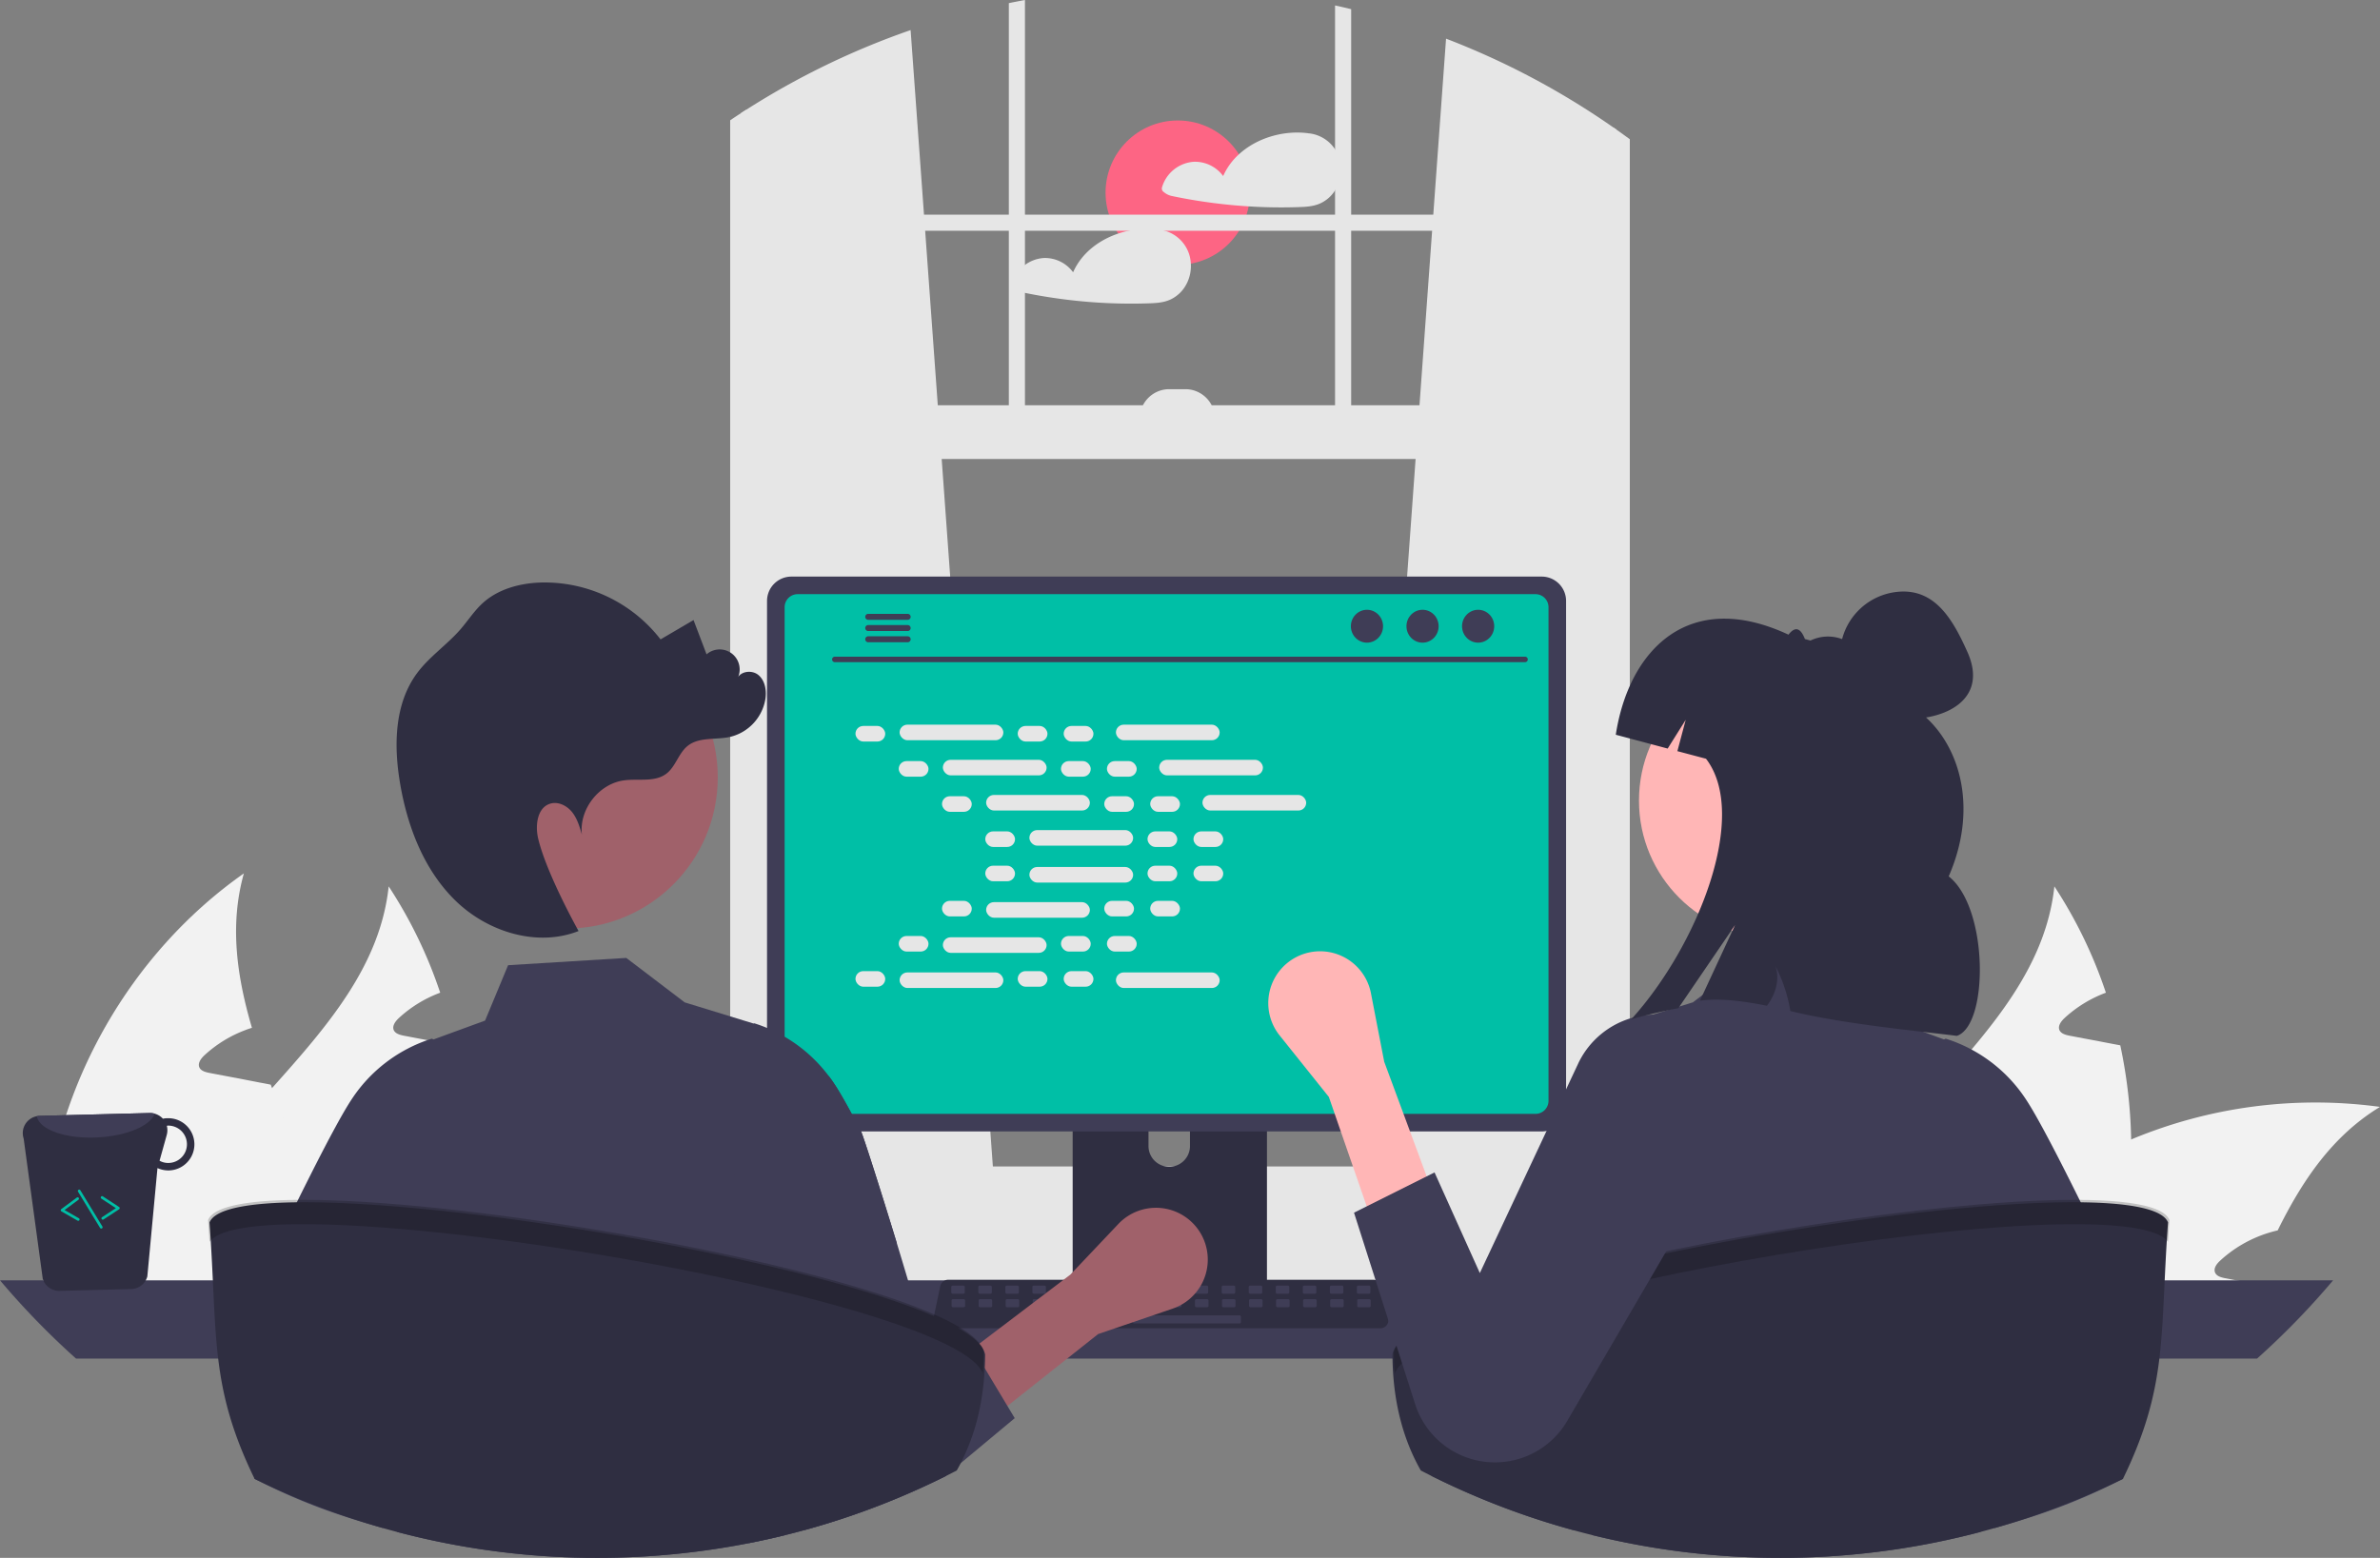 <svg xmlns="http://www.w3.org/2000/svg" data-name="Layer 1" width="880.16" height="576.272"><rect width="100%" height="100%" fill="#808080" stroke="none"/><circle cx="435.555" cy="71.266" r="26.701" fill="#fd6584"/><path d="M495.313 58.623a13.235 13.235 0 00-11.17-9.29 1.08 1.08 0 00-.18 0 1.418 1.418 0 00-.22-.05c-8.94-1.16-18.88 1.66-25.57 7.8a23.958 23.958 0 00-5.83 8.04 12.917 12.917 0 00-10.83-5.28 13.184 13.184 0 00-11.8 9.51 1.526 1.526 0 00.69 1.69 6.673 6.673 0 002.79 1.42c2.21.47 4.44.9 6.67 1.29q6.54 1.14 13.15 1.85 4.365.465 8.75.74c6.04.38 12.11.47 18.16.28 3-.1 5.88-.2 8.62-1.52a12.798 12.798 0 004.95-4.31 14.548 14.548 0 001.82-12.17zm-54.93 38.9a13.652 13.652 0 00-.56-3.3 13.26 13.26 0 00-11.18-9.29.965.965 0 00-.17 0 1.887 1.887 0 00-.23-.05 33.194 33.194 0 00-14.69 1.51c-7.26 2.43-13.63 7.33-16.7 14.33a12.922 12.922 0 00-10.84-5.28 13.183 13.183 0 00-11.8 9.51 1.555 1.555 0 00.69 1.69 6.733 6.733 0 002.79 1.42c2.22.47 4.44.9 6.68 1.29q6.54 1.14 13.14 1.85a195.164 195.164 0 0026.92 1.02c2.99-.1 5.88-.2 8.62-1.52a12.77 12.77 0 004.94-4.31 14.265 14.265 0 002.39-8.87z" fill="#e6e6e6"/><path d="M788.132 421.512a171.855 171.855 0 01-7.442 53.772c-.186.633-.41 1.265-.633 1.898H670.502a98.322 98.322 0 017.406-22.328c9.117-19.35 24.002-35.91 38.701-52.358 20.244-22.663 40.004-45.14 43.13-74.612a169.258 169.258 0 0119.053 39.334 46.231 46.231 0 00-15.294 9.377c-1.229 1.154-2.531 2.829-1.898 4.429.595 1.34 2.232 1.786 3.684 2.084 3.498.67 6.996 1.34 10.494 1.972 2.753.558 5.544 1.08 8.335 1.6a182.729 182.729 0 014.02 34.832z" fill="#f2f2f2"/><path d="M880.16 409.455c-17.565 10.68-28.728 27.202-37.845 45.697a46.743 46.743 0 00-21.25 11.164c-1.264 1.154-2.567 2.828-1.897 4.428.558 1.34 2.233 1.787 3.684 2.084 3.46.67 6.996 1.34 10.457 1.973-.335.781-.67 1.6-1.005 2.381H716.2a164.174 164.174 0 0117.453-19.946c1.376-1.377 2.79-2.68 4.242-4.019a173.653 173.653 0 0150.238-31.705 176.734 176.734 0 0192.027-12.057z" fill="#f2f2f2"/><path d="M735.55 477.182H632.174a167.932 167.932 0 01.149-24.858c4.13-51.094 31.928-99.768 73.867-129.24-5.358 19.09-2.605 38.068 2.977 57.121-.78.26-1.562.484-2.27.782a46.236 46.236 0 00-15.294 9.377c-1.228 1.154-2.53 2.829-1.898 4.429.558 1.34 2.233 1.786 3.684 2.084 3.498.67 6.996 1.34 10.457 1.972 2.791.558 5.582 1.08 8.373 1.637 1.302.224 2.605.484 3.907.744.186.447.298.856.484 1.266 6.55 18.048 13.694 36.245 17.044 54.74a127.778 127.778 0 011.711 14.03c.112 1.972.187 3.944.187 5.916zm-563.417-55.67a171.855 171.855 0 01-7.443 53.772c-.186.633-.41 1.265-.633 1.898H54.502a98.322 98.322 0 017.406-22.328c9.117-19.35 24.002-35.91 38.701-52.358 20.244-22.663 40.004-45.14 43.13-74.612a169.258 169.258 0 0119.053 39.334 46.231 46.231 0 00-15.294 9.377c-1.229 1.154-2.531 2.829-1.898 4.429.595 1.34 2.232 1.786 3.684 2.084 3.498.67 6.996 1.34 10.494 1.972 2.753.558 5.544 1.08 8.335 1.6a182.729 182.729 0 014.02 34.832z" fill="#f2f2f2"/><path d="M264.16 409.455c-17.565 10.68-28.728 27.202-37.845 45.697a46.743 46.743 0 00-21.25 11.164c-1.264 1.154-2.567 2.828-1.897 4.428.558 1.34 2.233 1.787 3.684 2.084 3.46.67 6.996 1.34 10.457 1.973-.335.781-.67 1.6-1.005 2.381H100.2a164.174 164.174 0 0117.453-19.946c1.376-1.377 2.79-2.68 4.242-4.019a173.653 173.653 0 0150.237-31.705 176.734 176.734 0 0192.028-12.057z" fill="#f2f2f2"/><path d="M119.55 477.182H16.174a167.932 167.932 0 01.149-24.858c4.13-51.094 31.928-99.768 73.867-129.24-5.358 19.09-2.605 38.068 2.977 57.121-.78.26-1.562.484-2.27.782a46.236 46.236 0 00-15.294 9.377c-1.228 1.154-2.53 2.829-1.898 4.429.558 1.34 2.233 1.786 3.684 2.084 3.498.67 6.996 1.34 10.457 1.972 2.791.558 5.582 1.08 8.373 1.637 1.302.224 2.605.484 3.907.744.186.447.298.856.484 1.266 6.55 18.048 13.694 36.245 17.044 54.74a127.778 127.778 0 011.711 14.03c.112 1.972.187 3.944.187 5.916z" fill="#f2f2f2"/><path d="M504.41 433.78l92.37 8.2.99.09V47.93l-.99-.69a288.323 288.323 0 00-62.01-32.94l-4.72 65.1-.43 5.96-4.67 64.56-1.44 19.86-18.93 261.7zM275.98 40.59c-.66.42-1.32.84-1.98 1.28v400.2l1.98-.18 91.37-8.11-.17-2.3-18.93-261.7-1.44-19.86-4.67-64.56-.43-5.96-4.95-68.27a287.687 287.687 0 00-60.78 29.46z" fill="#e6e6e6"/><path d="M274 41.87c-1.33.86-2.66 1.74-3.97 2.63v403.03c0 10.07 5.97 18.51 13.95 20.66a15.249 15.249 0 004 .53h296.8a15.118 15.118 0 003.99-.53 17.06 17.06 0 007.78-4.66 22.919 22.919 0 006.18-16V51.51c-1.64-1.21-3.29-2.41-4.96-3.58l-.99-.69v400.29a16.108 16.108 0 01-.46 3.85c-1.41 5.95-6.06 10.31-11.54 10.31h-296.8c-6.62 0-12-6.35-12-14.16V40.59c-.66.42-1.32.84-1.98 1.28z" fill="#e6e6e6"/><path fill="#e6e6e6" d="M273.003 79.404h326.752v5.959H273.003z"/><path d="M499.68 3.39c-1.98-.49-3.96-.95-5.96-1.38v161.81h5.96zM379.04 0c-1.99.37-3.98.75-5.96 1.16v162.66h5.96zm-170.1 458.29a26.711 26.711 0 001.93 9.98 25.54 25.54 0 001.75 3.56 27.096 27.096 0 003.02 4.18 26.76 26.76 0 0020.12 9.11h391.31a26.82 26.82 0 000-53.64H235.76a26.846 26.846 0 00-26.82 26.81z" fill="#e6e6e6"/><path fill="#e6e6e6" d="M597.768 169.782H273.002V149.92h324.766z"/><path d="M449.29 154.885h-27.81a10.925 10.925 0 0110.925-10.925h5.959a10.925 10.925 0 0110.925 10.925z" fill="#e6e6e6"/><path d="M0 473.61a289.004 289.004 0 0028.12 28.95H834.7a289.004 289.004 0 0028.12-28.95z" fill="#3f3d56"/><path d="M396.69 376.8v102.56h71.85V376.8a3.448 3.448 0 00-2.43-3.3 3.175 3.175 0 00-1.03-.16h-64.92a3.463 3.463 0 00-3.47 3.46zm28.04 35.24a7.67 7.67 0 0115.34 0v11.9a7.67 7.67 0 01-15.34 0z" fill="#2f2e41"/><path d="M396.47 476.08v9.89a1.946 1.946 0 001.93 1.94h68.43a1.94 1.94 0 001.93-1.94v-9.89zm-112.81-253.8v187.26a9.007 9.007 0 009 9h277.5a9.007 9.007 0 009-9V222.28a9.011 9.011 0 00-9-8.99h-277.5a9.012 9.012 0 00-9 8.99z" fill="#3f3d56"/><path d="M290.17 224.61v182.62a4.818 4.818 0 004.81 4.81h272.87a4.818 4.818 0 004.81-4.81V224.61a4.82 4.82 0 00-4.81-4.82H294.98a4.82 4.82 0 00-4.81 4.82z" fill="#00bfa6"/><path d="M345.81 490.24a2.948 2.948 0 002.32 1.11h162.34a2.987 2.987 0 002.92-3.6l-2.52-11.97a2.993 2.993 0 00-1.86-2.17 2.895 2.895 0 00-1.06-.2H350.64a2.894 2.894 0 00-1.06.2 2.992 2.992 0 00-1.86 2.17l-2.52 11.97a2.985 2.985 0 00.61 2.49z" fill="#2f2e41"/><rect x="661.717" y="637.43" width="5" height="3" rx=".488" transform="rotate(-180 584.257 557.998)" fill="#3f3d56"/><rect x="651.717" y="637.43" width="5" height="3" rx=".488" transform="rotate(-180 574.257 557.998)" fill="#3f3d56"/><rect x="641.717" y="637.43" width="5" height="3" rx=".488" transform="rotate(-180 564.257 557.998)" fill="#3f3d56"/><rect x="631.717" y="637.43" width="5" height="3" rx=".488" transform="rotate(-180 554.257 557.998)" fill="#3f3d56"/><rect x="621.717" y="637.43" width="5" height="3" rx=".488" transform="rotate(-180 544.257 557.998)" fill="#3f3d56"/><rect x="611.717" y="637.43" width="5" height="3" rx=".488" transform="rotate(-180 534.257 557.998)" fill="#3f3d56"/><rect x="601.717" y="637.43" width="5" height="3" rx=".488" transform="rotate(-180 524.257 557.998)" fill="#3f3d56"/><rect x="591.717" y="637.43" width="5" height="3" rx=".488" transform="rotate(-180 514.257 557.998)" fill="#3f3d56"/><rect x="581.717" y="637.43" width="5" height="3" rx=".488" transform="rotate(-180 504.257 557.998)" fill="#3f3d56"/><rect x="571.717" y="637.43" width="5" height="3" rx=".488" transform="rotate(-180 494.257 557.998)" fill="#3f3d56"/><rect x="561.717" y="637.43" width="5" height="3" rx=".488" transform="rotate(-180 484.257 557.998)" fill="#3f3d56"/><rect x="551.717" y="637.43" width="5" height="3" rx=".488" transform="rotate(-180 474.257 557.998)" fill="#3f3d56"/><rect x="541.717" y="637.43" width="5" height="3" rx=".488" transform="rotate(-180 464.257 557.998)" fill="#3f3d56"/><rect x="531.717" y="637.43" width="5" height="3" rx=".488" transform="rotate(-180 454.257 557.998)" fill="#3f3d56"/><rect x="521.717" y="637.43" width="5" height="3" rx=".488" transform="rotate(-180 444.257 557.998)" fill="#3f3d56"/><rect x="511.717" y="637.43" width="5" height="3" rx=".488" transform="rotate(-180 434.257 557.998)" fill="#3f3d56"/><rect x="661.835" y="642.43" width="5" height="3" rx=".488" transform="rotate(-180 584.375 562.998)" fill="#3f3d56"/><rect x="651.835" y="642.43" width="5" height="3" rx=".488" transform="rotate(-180 574.375 562.998)" fill="#3f3d56"/><rect x="641.835" y="642.43" width="5" height="3" rx=".488" transform="rotate(-180 564.375 562.998)" fill="#3f3d56"/><rect x="631.835" y="642.43" width="5" height="3" rx=".488" transform="rotate(-180 554.375 562.998)" fill="#3f3d56"/><rect x="621.835" y="642.43" width="5" height="3" rx=".488" transform="rotate(-180 544.375 562.998)" fill="#3f3d56"/><rect x="611.835" y="642.43" width="5" height="3" rx=".488" transform="rotate(-180 534.375 562.998)" fill="#3f3d56"/><rect x="601.835" y="642.43" width="5" height="3" rx=".488" transform="rotate(-180 524.375 562.998)" fill="#3f3d56"/><rect x="591.835" y="642.43" width="5" height="3" rx=".488" transform="rotate(-180 514.375 562.998)" fill="#3f3d56"/><rect x="581.835" y="642.43" width="5" height="3" rx=".488" transform="rotate(-180 504.375 562.998)" fill="#3f3d56"/><rect x="571.835" y="642.43" width="5" height="3" rx=".488" transform="rotate(-180 494.375 562.998)" fill="#3f3d56"/><rect x="561.835" y="642.43" width="5" height="3" rx=".488" transform="rotate(-180 484.375 562.998)" fill="#3f3d56"/><rect x="551.835" y="642.43" width="5" height="3" rx=".488" transform="rotate(-180 474.375 562.998)" fill="#3f3d56"/><rect x="541.835" y="642.43" width="5" height="3" rx=".488" transform="rotate(-180 464.375 562.998)" fill="#3f3d56"/><rect x="531.835" y="642.43" width="5" height="3" rx=".488" transform="rotate(-180 454.375 562.998)" fill="#3f3d56"/><rect x="521.835" y="642.43" width="5" height="3" rx=".488" transform="rotate(-180 444.375 562.998)" fill="#3f3d56"/><rect x="511.835" y="642.43" width="5" height="3" rx=".488" transform="rotate(-180 434.375 562.998)" fill="#3f3d56"/><rect x="578.835" y="648.43" width="40" height="3" rx=".488" transform="rotate(-180 518.875 568.998)" fill="#3f3d56"/><path d="M308.692 244.947h255.323a1.016 1.016 0 000-2.031H308.692a1.016 1.016 0 000 2.03z" fill="#3f3d56"/><ellipse cx="546.635" cy="231.649" rx="5.95" ry="6.083" fill="#3f3d56"/><ellipse cx="526.079" cy="231.649" rx="5.95" ry="6.083" fill="#3f3d56"/><ellipse cx="505.523" cy="231.649" rx="5.95" ry="6.083" fill="#3f3d56"/><path d="M319.98 228.18a1.095 1.095 0 001.09 1.1h14.6a1.105 1.105 0 000-2.21h-14.6a1.103 1.103 0 00-1.09 1.11zm0 4.15a1.095 1.095 0 001.09 1.1h14.6a1.105 1.105 0 000-2.21h-14.6a1.103 1.103 0 00-1.09 1.11zm0 4.14a1.103 1.103 0 001.09 1.11h14.6a1.105 1.105 0 000-2.21h-14.6a1.095 1.095 0 00-1.09 1.1z" fill="#3f3d56"/><rect x="316.366" y="268.543" width="11.006" height="5.76" rx="2.88" fill="#e6e6e6"/><rect x="376.366" y="268.543" width="11.006" height="5.76" rx="2.88" fill="#e6e6e6"/><rect x="393.366" y="268.543" width="11.006" height="5.76" rx="2.88" fill="#e6e6e6"/><rect x="332.686" y="268.063" width="38.366" height="5.76" rx="2.88" fill="#e6e6e6"/><rect x="412.686" y="268.063" width="38.366" height="5.76" rx="2.88" fill="#e6e6e6"/><rect x="332.366" y="281.543" width="11.006" height="5.76" rx="2.88" fill="#e6e6e6"/><rect x="392.366" y="281.543" width="11.006" height="5.76" rx="2.88" fill="#e6e6e6"/><rect x="409.366" y="281.543" width="11.006" height="5.76" rx="2.88" fill="#e6e6e6"/><rect x="348.686" y="281.063" width="38.366" height="5.76" rx="2.88" fill="#e6e6e6"/><rect x="428.686" y="281.063" width="38.366" height="5.76" rx="2.88" fill="#e6e6e6"/><rect x="348.366" y="294.543" width="11.006" height="5.76" rx="2.88" fill="#e6e6e6"/><rect x="408.366" y="294.543" width="11.006" height="5.76" rx="2.88" fill="#e6e6e6"/><rect x="425.366" y="294.543" width="11.006" height="5.76" rx="2.88" fill="#e6e6e6"/><rect x="364.686" y="294.063" width="38.366" height="5.76" rx="2.88" fill="#e6e6e6"/><rect x="444.686" y="294.063" width="38.366" height="5.76" rx="2.88" fill="#e6e6e6"/><rect x="364.366" y="307.543" width="11.006" height="5.76" rx="2.88" fill="#e6e6e6"/><rect x="424.366" y="307.543" width="11.006" height="5.76" rx="2.88" fill="#e6e6e6"/><rect x="441.366" y="307.543" width="11.006" height="5.76" rx="2.88" fill="#e6e6e6"/><rect x="380.686" y="307.063" width="38.366" height="5.76" rx="2.88" fill="#e6e6e6"/><rect x="376.366" y="359.237" width="11.006" height="5.76" rx="2.88" fill="#e6e6e6"/><rect x="393.366" y="359.237" width="11.006" height="5.76" rx="2.88" fill="#e6e6e6"/><rect x="412.686" y="359.717" width="38.366" height="5.76" rx="2.88" fill="#e6e6e6"/><rect x="316.366" y="359.237" width="11.006" height="5.76" rx="2.88" fill="#e6e6e6"/><rect x="332.686" y="359.717" width="38.366" height="5.76" rx="2.88" fill="#e6e6e6"/><rect x="332.366" y="346.237" width="11.006" height="5.76" rx="2.88" fill="#e6e6e6"/><rect x="392.366" y="346.237" width="11.006" height="5.76" rx="2.88" fill="#e6e6e6"/><rect x="409.366" y="346.237" width="11.006" height="5.76" rx="2.88" fill="#e6e6e6"/><rect x="348.686" y="346.717" width="38.366" height="5.76" rx="2.88" fill="#e6e6e6"/><rect x="348.366" y="333.237" width="11.006" height="5.76" rx="2.88" fill="#e6e6e6"/><rect x="408.366" y="333.237" width="11.006" height="5.76" rx="2.88" fill="#e6e6e6"/><rect x="425.366" y="333.237" width="11.006" height="5.76" rx="2.88" fill="#e6e6e6"/><rect x="364.686" y="333.717" width="38.366" height="5.76" rx="2.88" fill="#e6e6e6"/><rect x="364.366" y="320.237" width="11.006" height="5.76" rx="2.88" fill="#e6e6e6"/><rect x="424.366" y="320.237" width="11.006" height="5.76" rx="2.88" fill="#e6e6e6"/><rect x="441.366" y="320.237" width="11.006" height="5.76" rx="2.88" fill="#e6e6e6"/><rect x="380.686" y="320.717" width="38.366" height="5.76" rx="2.88" fill="#e6e6e6"/><path d="M349.912 545.952c-.22.11-.44.22-.66.32q-2.085 1.035-4.2 2.04-6.33 3.015-12.82 5.73a285.483 285.483 0 01-34.97 12.03c-2-12.47-3.94-41.88-5.8-63.51-.35-4.07-.7-7.86-1.05-11.21a97.155 97.155 0 00-1.89-13.08 4.36 4.36 0 00-.39-.97c.19 1.73.39 6.89.58 14.05.1 3.35.19 7.14.29 11.21.47 20.82.96 49.15 1.45 65.28-1.39.34-2.79.68-4.19 1-.88.21-1.77.41-2.66.6-1.08.24-2.16.48-3.24.7q-1.695.36-3.39.69a290.072 290.072 0 01-56.06 5.44c-1.25 0-2.49-.01-3.74-.02-.38 0-.76-.01-1.15-.02-1.1-.02-2.24-.04-3.4-.07a288.591 288.591 0 01-65.84-9.49l.87-64.11.15-11.21.06-4.25a15.182 15.182 0 00-.88 4.25c-.35 2.73-.71 6.6-1.07 11.21-1.37 17.76-2.78 46.41-4.24 62.71-17.29-4.92-29.93-9.41-45.73-17.31-.61-.3-1.23-.61-1.84-.92.11-.77.23-1.54.34-2.33 1.79-12.44-.32-28.63 1.66-42.15 1.51-10.43 3.07-20.45 4.64-28.95 1.9-10.23 3.83-18.27 5.74-22.18 2.2-4.51 4.4-8.95 6.53-13.2l2.71-5.39c.48-.95.96-1.89 1.43-2.81 2.14-4.19 4.16-8.06 6.01-11.49 1.3-2.41 2.5-4.59 3.6-6.5 1.29-2.25 2.43-4.11 3.37-5.52a55.306 55.306 0 0129.28-22.21l.3-.08.29.12.33.15 19.06-6.97 8.51-20.49 43.71-2.69 7.06 5.37 3.61 2.75 3.85 2.93 7.08 5.39 2.01.62 2.99.92 20.45 6.28.21-.09.3.08a55.168 55.168 0 0127.36 19.5c.68.88 1.31 1.79 1.92 2.71 1.66 2.46 3.9 6.35 6.54 11.23 1.09 2.01 2.24 4.19 3.45 6.5.73 1.39 7.03 21.05 13.16 41.13 5.73 18.8 11.31 37.97 12.04 42.89.13.91.27 1.83.4 2.74.83 5.69 1.65 11.42 2.44 17.01 1.17 8.29 2.31 16.29 3.4 23.44l.03.2z" fill="#3f3d56"/><path opacity=".2" d="M303.59 473.566l-8.497-32.792-7.503 28.296 16 4.496z"/><path d="M15.83 473.186a6.416 6.416 0 006.182 4.33l26.492-.681a6.328 6.328 0 005.981-4.657l3.749-40.087a9.794 9.794 0 004.238.87 9.661 9.661 0 00-.485-19.316 8.184 8.184 0 00-1.736.18 6.548 6.548 0 00-4.874-2.102l-40.75 1.052a5.854 5.854 0 00-1.006.125 6.365 6.365 0 00-4.873 8.264zm43.173-43.817l2.667-9.553a6.506 6.506 0 00.02-3.374c.13 0 .244-.062.374-.062a6.91 6.91 0 01.323 13.817 6.505 6.505 0 01-3.384-.828z" fill="#2f2e41"/><path d="M13.621 412.9c.868 4.964 10.63 8.453 22.366 7.847 10.793-.497 19.617-4.287 21.234-8.779a6.025 6.025 0 00-1.844-.245l-40.75 1.052a5.854 5.854 0 00-1.006.125z" fill="#3f3d56"/><path d="M38.138 451.158a.497.497 0 00.15-.067l5.754-3.766a.5.5 0 000-.836l-5.98-3.916a.5.5 0 10-.547.835l5.34 3.499-5.113 3.348a.5.5 0 00.396.903zm-9.087.419a.5.5 0 00.126-.919l-5.303-3.04L29 443.81a.5.5 0 10-.596-.803l-5.739 4.263a.5.5 0 00.05.835l5.965 3.42a.5.5 0 00.371.05zm8.515 2.881a.482.482 0 00.137-.058.5.5 0 00.167-.687l-8.155-13.409a.5.5 0 00-.855.52l8.156 13.41a.5.5 0 00.55.224z" fill="#00bfa6"/><path d="M785.15 547.04c-.61.31-1.23.62-1.84.92-15.8 7.9-28.44 12.39-45.73 17.31-1.46-16.3-2.87-44.95-4.24-62.71-.36-4.61-.72-8.48-1.07-11.21a15.182 15.182 0 00-.88-4.25l.06 4.25.15 11.21.87 64.11a288.588 288.588 0 01-65.84 9.49c-1.16.03-2.3.05-3.4.07-.39.01-.77.02-1.15.02-1.25.01-2.49.02-3.74.02a289.271 289.271 0 01-69.54-8.43c.49-16.13.98-44.46 1.449-65.28.1-4.07.19-7.86.29-11.21.19-7.16.39-12.32.58-14.05a4.362 4.362 0 00-.39.97 97.154 97.154 0 00-1.89 13.08c-.35 3.35-.7 7.14-1.05 11.21-1.86 21.63-3.8 51.04-5.8 63.51a285.473 285.473 0 01-34.97-12.03q-9-3.75-17.68-8.09c1.1-7.2 2.25-15.27 3.43-23.64.92-6.49 1.87-13.16 2.84-19.75 1.5-10.18 52.46-120.11 64.47-123.96l.3-.08.21.09 20.45-6.28 2.99-.92 2.01-.62 7.08-5.39 3.85-2.93 3.61-2.75 7.06-5.37 43.71 2.69 8.51 20.49 19.06 6.97.33-.15.29-.12.3.08a55.306 55.306 0 0129.28 22.21c.94 1.41 2.08 3.27 3.37 5.52 1.1 1.91 2.3 4.09 3.6 6.5 1.85 3.43 3.87 7.3 6.01 11.49.47.92.95 1.86 1.43 2.81q1.335 2.64 2.71 5.39c2.13 4.25 4.33 8.69 6.53 13.2 1.91 3.91 3.84 11.95 5.74 22.18 1.57 8.5 3.13 18.52 4.64 28.95 1.98 13.52-.13 29.71 1.66 42.15.11.79.23 1.56.34 2.33z" fill="#3f3d56"/><circle cx="656.954" cy="296.158" r="50.836" fill="#ffb6b6"/><path opacity=".2" d="M575.659 473.566l8.497-32.792 7.503 28.296-16 4.496z"/><path d="M801.77 452.2c-3.04 41.88.11 60.32-16.67 94.85a286.16 286.16 0 01-47.52 18.22q-2.55.72-5.11 1.4a288.588 288.588 0 01-65.84 9.49c-1.16.03-2.3.05-3.4.07-.39.01-.77.02-1.15.02-1.25.01-2.49.02-3.74.02a289.271 289.271 0 01-69.54-8.43q-3.42-.84-6.81-1.77a285.473 285.473 0 01-34.97-12.03q-9-3.75-17.68-8.09c-1.31-.66-2.62-1.32-3.91-2-6.63-11.66-10.4-25.84-10.48-42.88 4.59-29.36 276.68-74.19 286.82-48.87z" fill="#2f2e41"/><path d="M801.761 459.372c.156-2.593.33-5.27.532-8.06-10.14-25.32-282.23 19.51-286.82 48.87.012 2.692.127 5.304.32 7.855 11.116-28.978 269.606-71.586 285.968-48.665z" opacity=".2"/><path d="M508.182 454.175l22.334-11.167-18.611-50.25L507 367.416a19.161 19.161 0 00-31.282-10.908 19.161 19.161 0 00-2.493 26.519l18.207 22.759z" fill="#ffb6b6"/><path d="M530.516 433.703l-29.778 14.889 22.598 70.809a30.977 30.977 0 0022.336 20.716 30.977 30.977 0 0033.738-14.197l59.924-102.714a31.62 31.62 0 00-10.195-42.982 31.62 31.62 0 00-45.296 12.765l-36.576 77.937z" fill="#3f3d56"/><circle cx="209.508" cy="287.552" r="55.935" fill="#a0616a"/><path d="M154.244 249.006c4.548-6.13 11.085-10.488 16.085-16.255 2.744-3.164 5.021-6.75 8.106-9.582 5.73-5.263 13.744-7.42 21.52-7.688a54.305 54.305 0 0144.331 21.038l12.194-7.149 4.817 12.68a7.39 7.39 0 0111.264 9.248c.967-2.99 5.399-3.624 7.842-1.649 2.444 1.975 3.098 5.488 2.7 8.604a17.32 17.32 0 01-13.065 14.326c-5.305 1.182-11.478-.06-15.723 3.333-3.404 2.72-4.431 7.671-7.904 10.3-4.28 3.241-10.33 1.743-15.65 2.459-9.308 1.253-16.678 10.773-15.56 20.098-.842-2.943-1.727-5.97-3.638-8.36-1.912-2.39-5.131-4.007-8.063-3.128-4.846 1.452-5.638 8.057-4.464 12.978 3.115 13.05 14.92 34.144 14.92 34.144-15.328 6.046-33.59.329-45.416-11.144-11.826-11.473-17.985-27.719-20.668-43.976-2.276-13.786-1.953-29.056 6.372-40.277zm566.418 75.176c10.642-24.398 4.613-46.85-8.36-58.76v-.01c-5.1-11.43-11.88-20.25-19.64-22.32-3.75-2.41-7.39-5.24-11.43-6.68a14.887 14.887 0 00-11.68.53l-2.06-.55c-1.75-4.47-3.8-4.56-6.08-1.62-8.78-4.09-16.69-5.92-23.73-5.92-22.96 0-36.54 19.44-40.14 42.94l19.19 5.11 6.67-10.63-3.08 11.59 10.59 2.81c16.12 20.99-3.17 69.41-27.62 96.35q8.73-2.415 17.39-4.08l20.98-30.76-13 28c6.75-.99 15.36-.04 24.77 1.87 3.17-4.14 4.84-9.66 3.2-14.58a55.745 55.745 0 015.48 16.53c19.86 4.85 46.95 7.34 61.55 9.18 11.796-3.85 11.828-47.34-3-59z" fill="#2f2e41"/><path d="M727.585 241.19c7.795 17.454-7.933 24.96-22.341 24.749-13.02-.192-24.084-9.338-24.748-22.341a23.576 23.576 0 0122.341-24.749c13.003-.664 19.439 10.453 24.748 22.342z" fill="#2f2e41"/><path d="M365.982 525.309l-12.84-21.416 42.692-32.388 17.75-18.74a19.161 19.161 0 0132.244 7.603 19.161 19.161 0 01-12.142 23.706l-27.582 9.417z" fill="#a0616a"/><path d="M375.262 524.602l-19.99 16.66-5.39 4.49-.63.52q-2.085 1.035-4.2 2.04-6.33 3.015-12.82 5.73a285.483 285.483 0 01-34.97 12.03q-3.39.93-6.81 1.77c-1.39.34-2.79.68-4.19 1-.88.21-1.77.41-2.66.6-1.08.24-2.16.48-3.24.7q-1.695.36-3.39.69a30.963 30.963 0 01-9.62-22.44c0-.27 0-.55.01-.83l3.21-82.33 1.42-36.49a31.618 31.618 0 0131.69-30.78c.96 0 1.91.05 2.85.14.68.88 1.31 1.79 1.92 2.71 1.66 2.46 3.9 6.35 6.54 11.23 1.09 2.01 2.24 4.19 3.45 6.5.73 1.39 7.03 21.05 13.16 41.13l-2.7 20.97-4.88 37.8 20.02-13.14 14.1-9.26 1.67 2.79 4.35 7.26 8.4 14z" fill="#3f3d56"/><path d="M364.302 501.072c-.01 1.7-.05 3.37-.14 5.02a97.248 97.248 0 01-1.58 13.56 79.144 79.144 0 01-7.31 21.61c-.46.91-.95 1.81-1.45 2.69-1.29.68-2.6 1.34-3.91 2-.22.11-.44.22-.66.32q-8.355 4.155-17.02 7.77a285.483 285.483 0 01-34.97 12.03q-3.39.93-6.81 1.77-6.675 1.65-13.48 2.99a290.072 290.072 0 01-56.06 5.44c-1.25 0-2.49-.01-3.74-.02-.38 0-.76-.01-1.15-.02-1.1-.02-2.24-.04-3.4-.07a288.591 288.591 0 01-65.84-9.49q-2.565-.675-5.11-1.4a286.165 286.165 0 01-47.52-18.22c-16.78-34.53-13.63-52.97-16.67-94.85 6.24-15.59 111.81-4.58 193.09 13.03 22.06 4.78 42.32 10.05 58.33 15.41 16.54 5.53 28.53 11.15 33.23 16.43a7.937 7.937 0 012.17 4z" fill="#2f2e41"/><path d="M77.488 459.372a640.43 640.43 0 00-.531-8.06c10.14-25.32 282.23 19.51 286.82 48.87a110.45 110.45 0 01-.322 7.855C352.34 479.059 93.851 436.45 77.488 459.372z" opacity=".2"/></svg>
